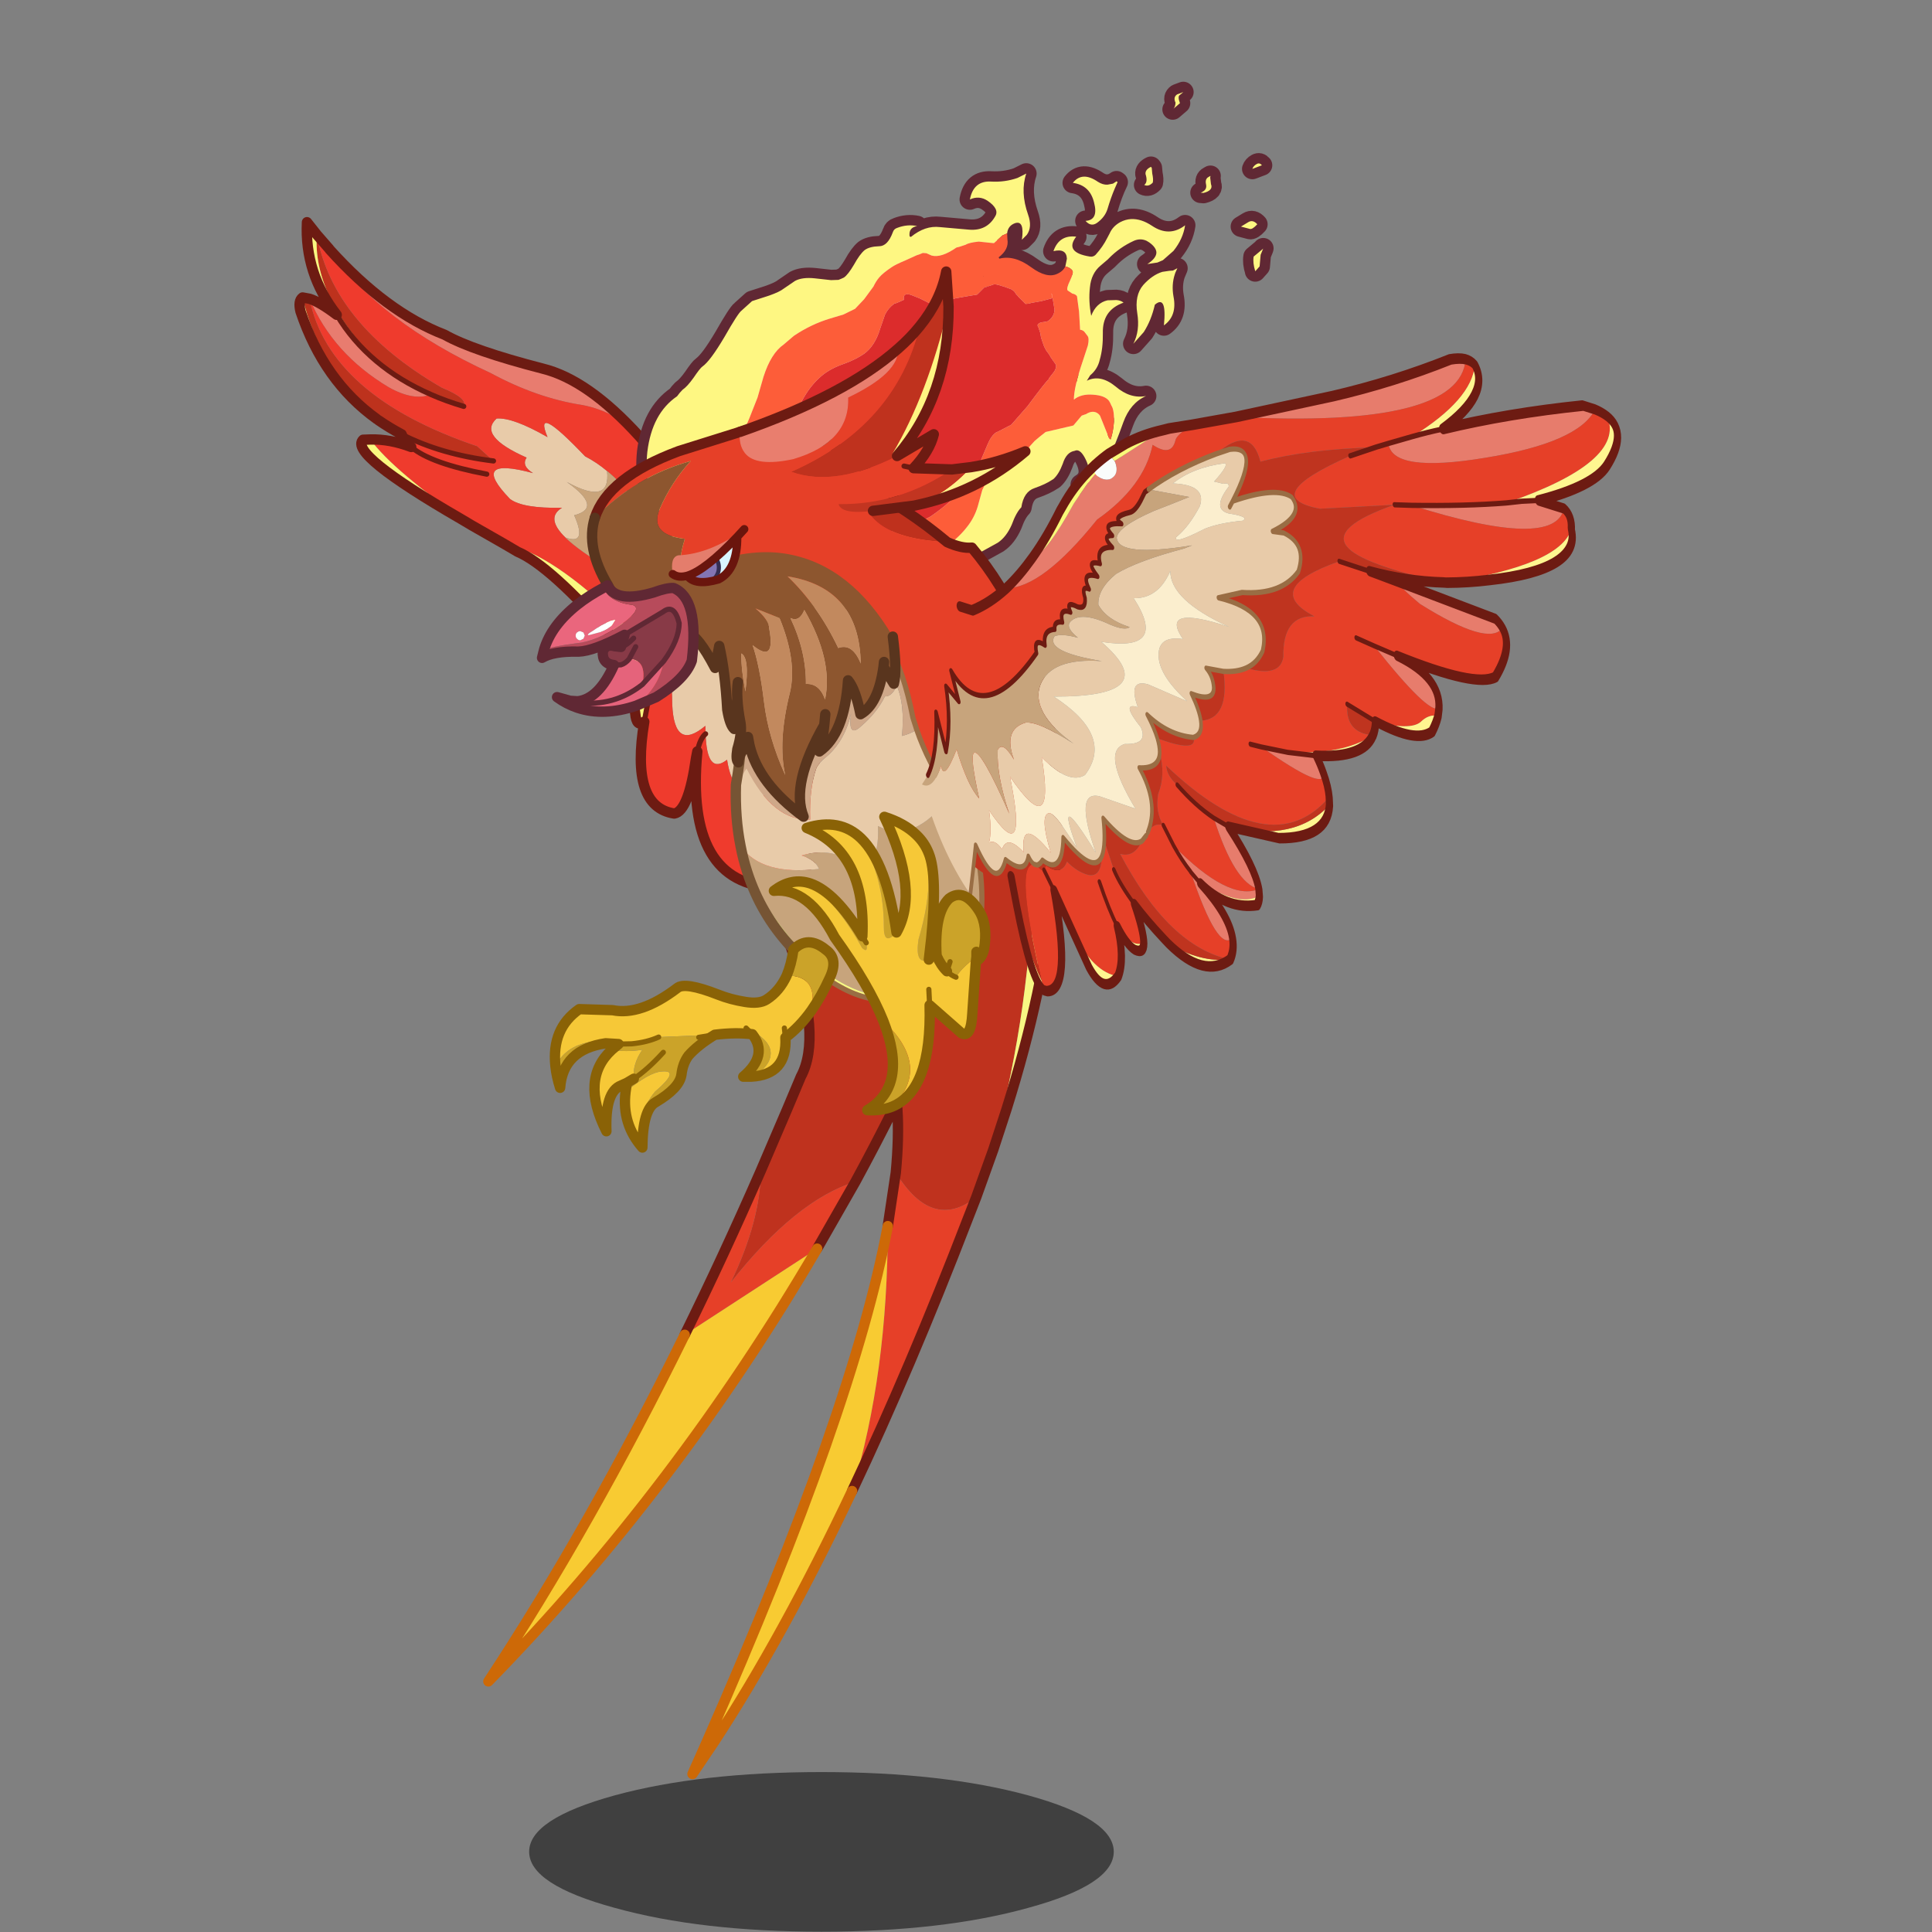 <svg xmlns:ffdec="https://www.free-decompiler.com/flash" xmlns:xlink="http://www.w3.org/1999/xlink" ffdec:objectType="frame" height="90" width="90" xmlns="http://www.w3.org/2000/svg"><rect width="100%" height="100%" fill="#808080" stroke="none"/><use ffdec:characterId="24" height="90.4" transform="matrix(1 0 0 1 0 .4)" width="90" xlink:href="#a"/><defs><g id="a" transform="translate(0 -.4)"><use ffdec:characterId="1" height="30.85" transform="matrix(.241 0 0 .241 24.65 82.55)" width="113" xlink:href="#b"/><use ffdec:characterId="2" height="130.6" transform="matrix(.241 0 0 .241 13.71 10.11)" width="102.7" xlink:href="#c"/><use ffdec:characterId="3" height="104.1" transform="matrix(.241 0 0 .241 29.637 3.807)" width="123.2" xlink:href="#d"/><use ffdec:characterId="4" height="253.2" transform="matrix(.241 0 0 .241 22.51 21.86)" width="111.9" xlink:href="#e"/><use ffdec:characterId="5" height="146.35" transform="matrix(.168 .046 0 .241 42.95 9.56)" width="193.85" xlink:href="#f"/><use ffdec:characterId="6" height="77.2" transform="matrix(.241 0 0 .241 25.01 19.679)" width="70.65" xlink:href="#g"/><use ffdec:characterId="7" height="11" transform="matrix(.192 0 0 .192 32.018 25.005)" width="12.1" xlink:href="#h"/><clipPath id="i" transform="matrix(.192 0 0 .192 31.3 24.65)"><path d="M15.85 1.85q.05 8-4.55 10.35-5.7 1.65-7.55-.9Q8.1 10 15.85 1.85" fill="#d9f6ff" fill-rule="evenodd"/></clipPath><g clip-path="url(#i)"><use ffdec:characterId="8" height="8.8" transform="matrix(.192 0 0 .192 31.894 25.59)" width="8.8" xlink:href="#j"/></g><use ffdec:characterId="9" height="14.85" transform="matrix(.192 0 0 .192 31.147 24.458)" width="19.35" xlink:href="#k"/><use ffdec:characterId="10" height="48.25" transform="matrix(.241 0 0 .241 34.221 12.41)" width="57.2" xlink:href="#l"/><use ffdec:characterId="11" height="41.65" transform="matrix(.241 0 0 .241 25.61 43.66)" width="55.85" xlink:href="#m"/><use ffdec:characterId="12" height="58.7" transform="matrix(.241 0 0 .241 35.81 37.81)" width="42.85" xlink:href="#n"/><use ffdec:characterId="13" height="60.55" transform="matrix(1.905 0 0 1.486 0 .8)" width="47.25" xlink:href="#o"/></g><g id="c"><path d="m78.5 98.9-.05-1.55q-6 5.05-6.4-4.15-.05-7.45-1.7-13 4.55-2.8 13.7 3.05 2.6 5.75 3.7 11.15 5.3 13.3 1.55 16.8-5.5.35-6.65-7.3-3.9 3.05-4.15-5M51.4 60.95q-3.9-3.8-.65-5.75-7.6.15-10.05-1.7-8.05-8.35 4.45-5-2.3-1.4-1.25-3-9.5-4.2-5.8-7.55 3.15-.25 9.85 3.6-2.9-6.95 7.25 3.7 2.3 1.2 4.25 2.85.75 6.8-7.8 2.1 7.1 5 1.45 6.45 2.6 5.85-1.7 4.3" fill="#e8cba9" fill-rule="evenodd" transform="translate(1 1)"/><path d="M14.85 26.85q4.5 3.8 10.55 6.45-3.35 1.3-8.15-1.4-10.8-6.45-15.3-17.1 1.95.6 5.25 3.1 3 5.05 7.65 8.95m-9-21.55q10.9 12.1 22.2 16.45Q33.45 24.8 47 28.3q8.75 2.15 18.65 13.05-4.5-4.75-10.9-6-8.85-1.35-17.8-6.2-21.75-10-31.1-23.85" fill="#e87c6f" fill-rule="evenodd" transform="translate(1 1)"/><path d="m15.3 38.3-.35-.25Q3.7 27.95.6 14.55l1.35.25q3.8 18.8 32.4 28.5l3.15 2.85Q27.35 44.9 19.75 41q-2.35-1.25-4.45-2.7M3.35 2.4q3.1 17.4 24.2 29.6 5.05 2.05 4.2 3.6-3.4-1-6.35-2.3-6.05-2.65-10.55-6.45Q2.55 14.2 3.35 2.4" fill="#bd321d" fill-rule="evenodd" transform="translate(1 1)"/><path d="M19.75 41q7.6 3.9 17.75 5.15l-3.15-2.85q-28.6-9.7-32.4-28.5 4.5 10.65 15.3 17.1 4.8 2.7 8.15 1.4 2.95 1.3 6.35 2.3.85-1.55-4.2-3.6Q6.45 19.8 3.35 2.4l2.4 2.75.1.15q9.35 13.85 31.1 23.85 8.95 4.85 17.8 6.2 6.4 1.25 10.9 6 5.4 5.95 11.15 14.45 12.35 18.1 22.6 47.95 4.6 21.85-7.3 24.85-17.65-.5-15.2-26.3l-.25 1.3q-1.45 10.25-4.2 10.7-8.55-1.3-5.8-17.75l.7-3.8q-2.6-11.45-4.65-15.1Q48.75 63.9 39.6 62.2l-6.3-3.6Q18.1 48.05 13.7 42q3.8-.1 7.9 1.45-1.4-1.2-1.85-2.45M78.5 98.9q-1.05.85-1.6 3.4.55-2.55 1.6-3.4.25 8.05 4.15 5 1.15 7.65 6.65 7.3 3.75-3.5-1.55-16.8-1.1-5.4-3.7-11.15Q78.9 72.1 68 59.6q-3.3-7.25-8.55-11.5-1.95-1.65-4.25-2.85-10.15-10.65-7.25-3.7-6.7-3.85-9.85-3.6-3.7 3.35 5.8 7.55-1.05 1.6 1.25 3-12.5-3.35-4.45 5 2.45 1.85 10.05 1.7-3.25 1.95.65 5.75 2.7 2.6 8.6 6.1 7.45 3.85 10.35 13.15 1.65 5.55 1.7 13 .4 9.2 6.4 4.15l.05 1.55M36.2 48.7q-10.85-2.05-14.6-5.25 3.75 3.2 14.6 5.25" fill="#ef3b2d" fill-rule="evenodd" transform="translate(1 1)"/><path d="M.6 14.55q3.1 13.4 14.35 23.5Q4.7 30.7.2 17.25q-.5-2.05.4-2.7M3.35 2.4q-.8 11.8 11.5 24.45-4.65-3.9-7.65-8.95Q.95 9.9 1.45 0l1.9 2.4M33.3 58.6l-2.1-1.25q-21.8-12.6-18.9-15.3l1.4-.05q4.4 6.05 19.6 16.6m6.3 3.6q9.15 1.7 23.1 15.45 2.05 3.65 4.65 15.1l-.7 3.8q-1.5 1.2-1.75-1.6-1.55-11.05-4-14.35-12.4-14.2-18.75-16.9l-2.55-1.5" fill="#faf87f" fill-rule="evenodd" transform="translate(1 1)"/><path d="M70.35 80.2Q67.45 70.9 60 67.05q-5.9-3.5-8.6-6.1 4.3 1.55 1.7-4.3 5.65-1.45-1.45-6.45 8.55 4.7 7.8-2.1Q64.7 52.35 68 59.6q10.9 12.5 16.05 23.65-9.15-5.85-13.7-3.05" fill="#c9a47a" fill-rule="evenodd" transform="translate(1 1)"/><path d="M19.75 41q7.6 3.9 17.75 5.15m-22.65-19.3q4.5 3.8 10.55 6.45 2.95 1.3 6.35 2.3m35.6 57.15-.7 3.8m10.25 5.75q.55-2.55 1.6-3.4M21.6 43.45q3.75 3.2 14.6 5.25M14.85 26.85q-4.65-3.9-7.65-8.95" fill="none" stroke="#6d1b12" stroke-linecap="round" stroke-linejoin="round" transform="translate(1 1)"/><path d="M16.3 39.3q2.1 1.45 4.45 2.7.45 1.25 1.85 2.45-4.1-1.55-7.9-1.45l-1.4.05q-2.9 2.7 18.9 15.3l2.1 1.25 6.3 3.6 2.55 1.5q6.35 2.7 18.75 16.9 2.45 3.3 4 14.35.25 2.8 1.75 1.6-2.75 16.45 5.8 17.75 2.75-.45 4.2-10.7l.25-1.3q-2.45 25.8 15.2 26.3 11.9-3 7.3-24.85Q90.15 74.9 77.8 56.8q-5.75-8.5-11.15-14.45Q56.75 31.45 48 29.3q-13.55-3.5-18.95-6.55Q17.75 18.4 6.85 6.3m-3.9 9.5-1.35-.25q-.9.65-.4 2.7 4.5 13.45 14.75 20.8M4.35 3.4l2.4 2.75M8.2 18.9q-3.3-2.5-5.25-3.1m5.25 3.1Q1.95 10.9 2.45 1l1.9 2.4" fill="none" stroke="#6d1b12" stroke-linecap="round" stroke-linejoin="round" stroke-width="2"/></g><g id="d"><path d="m109.7 8.05-.05.35.15 1.25q.5 1.2-1.45 1.7l-.55-.05.35-.15.05-.05q.85-.45.65-1.4-.25-1.05.5-1.45l.35-.2m8.95-2.3q.55-.3 1 .25l-1.85.7q.2-.6.85-.95M102.95-6.1q-.5-1.05.3-1.6l1.2-.45-.65.55q-.5.25 0 1.6l-1.4 1.2q.5-.35.55-1.3m-.4 28.65q-1.4 1.65-3.1 2.25l-1.95.3q3.25-2.15.35-4.2-1.4-1-2.95-.3-2.75 1.25-4.85 3.4l-.25.25-1.35 1.15q-1.8 1.5-2.05 4.2-.3 2.65.25 5.5.95-2.5 3.15-3l1.7-.05q.85.05 1.4.5-2.1.75-3.1 2.25-.95 1.45-.9 3.6.05 3-.6 5.2-.4 1.8-1.85 3l-.65 1.05q2.6-1.3 5.55 1.1 2.85 2.45 5.9 1.85-3.05 1.35-4.4 5.1-1.5 4.25-3.35 8.25-1.4 3.2-4.85 3.75 2.65-1.55.8-5.1-1-1.9-2-1.4-1.6.25-2.3 2.5-.75 2-1.8 2.95l-.25.15q-1.25.85-3.4 1.6-2.1.7-2.55 3.7-1 1-1.85 3.35-1.05 2.4-2.7 3.5l-2.35 1.3-3.35 1.85q-2.45 1.7-4.3 3.95-1.95 2.4-3.7 5.9l-20.5-21.8-26.9 12.4-.7-1.9q-2.2-5.75-3.55-7.6-1.55-2.15-2.2-5.3Q.5 64.7.85 61.4q.9-7.45 5.75-10.75l.5-.65.55-.6q.9-.6 2.15-2.35 1.25-1.85 1.7-2.15 1.5-1.05 4.25-5.7 2.65-4.65 3.3-5.1l1.05-.95 1-.9 2.8-.9.6-.2q1.95-.7 2.7-1.3l2.2-1.5q1.4-.75 3.8-.5l3.15.35 1.45-.05.5-.2.55-.25q.8-.55 1.95-2.5 1.1-2 2.05-2.8.95-.7 2.8-.75 1.65 0 2.65-2.7.2-.65.85-.85 1.95-.75 3.85-.35-1.7.3-1.45 2l.25.1q2.75-2.25 5.6-1.9l5.7.5q3.4.25 5-2.6.85-1.4-1.5-3-1.6-1.05-3.4-.25.7-3.65 4.1-3.45 2.65.15 5.1-.7l1.7-.85q-1.2 3.55.35 7.95.85 2.4-.25 3.9l-.95.95q.55-3.85-1.35-3.2-1.35.5-1.5 1.95l.05 1.15q.35 1.95-1.7 3.5l.15.25q2.9-.75 6.2 1.7 2.95 2.15 4.95 1.25 1.15-.5 1.6-1.45l.3-1.5q-.1-2.05-2.6-1.45 1.1-3.2 4.4-2.8-2.35 3.05 2.65 3.85.65.1 1.1-.35 1.4-1.55 2.25-3.25l.45-.85q.6-1.4 2.05-2.2 2.9-1.5 6.15.7 3.35 2.25 6.4-.1-.4 2.65-2.25 4.95M98.2 6.3l.15.2.1 1.1q.25 1.15.1 1.75-.8.85-1.65.45.75-.55.25-2.1-.1-.85 1.05-1.4m21.65 15.9-.45 1.1-.2 2.25-.85.95v-.05q-.5-1.6-.3-2.8l1.8-1.5.05-.1-.05.15m-4.25-4.35L117 17q.9-.55 1.75.4-.95 1.05-1.45.9l-1.7-.45m-23.85-8.6q-1.1 2.25-1.95 5.2-.5 1.6-2.05 2.7-1.15.8-2.2-.4 2.55-.15 1.65-3.55-.8-3.35-4.1-3.8 1.8-2.3 4.85-.2.95.6 1.85.55.85 0 1.75-.65l.2.15m4.95 19.9q1.75-1.95 3.7-2.55l1.35-.2q.85 0 1.55-.5l-.5 1.2q-.65 2-.25 4.25.75 3.75-1.85 5.6.6-6-1.75-4-.7 3.05-2.15 5.3l-2 2.25q1.3-2.55.75-5.9-.55-3.45 1.15-5.45m-30.9-1.7h-.05l.05.1v-.1" fill="#f9f0e8" fill-rule="evenodd" transform="translate(1.3 10.15)"/><path d="M104.25 4.05q-.05.95-.55 1.3l1.4-1.2q-.5-1.35 0-1.6l.65-.55-1.2.45q-.8.55-.3 1.6m15.7 11.85q-.65.35-.85.95l1.85-.7q-.45-.55-1-.25M111 18.2l-.35.2q-.75.4-.5 1.45.2.95-.65 1.4l-.05.05-.35.15.55.05q1.95-.5 1.45-1.7l-.15-1.25.05-.35m-7.15 14.5q-1.4 1.65-3.1 2.25l-1.95.3q3.25-2.15.35-4.2-1.4-1-2.95-.3-2.75 1.25-4.85 3.4l-.25.25-1.35 1.15q-1.8 1.5-2.05 4.2-.3 2.65.25 5.5.95-2.5 3.15-3l1.7-.05q.85.05 1.4.5-2.1.75-3.1 2.25-.95 1.45-.9 3.6.05 3-.6 5.2-.4 1.8-1.85 3l-.65 1.05q2.6-1.3 5.55 1.1 2.85 2.45 5.9 1.85-3.05 1.35-4.4 5.1-1.5 4.25-3.35 8.25-1.4 3.2-4.85 3.75 2.65-1.55.8-5.1-1-1.9-2-1.4-1.6.25-2.3 2.5-.75 2-1.8 2.95l-.25.15q-1.25.85-3.4 1.6-2.1.7-2.55 3.7-1 1-1.85 3.35-1.05 2.4-2.7 3.5l-2.35 1.3-3.35 1.85q-2.45 1.7-4.3 3.95-1.95 2.4-3.7 5.9L35.7 80.3 8.8 92.7l-.7-1.9q-2.2-5.75-3.55-7.6-1.55-2.15-2.2-5.3-.55-3.05-.2-6.35.9-7.45 5.75-10.75l.5-.65.55-.6q.9-.6 2.15-2.35 1.25-1.85 1.7-2.15 1.5-1.05 4.25-5.7 2.65-4.65 3.3-5.1l1.05-.95 1-.9 2.8-.9.6-.2q1.95-.7 2.7-1.3l2.2-1.5q1.4-.75 3.8-.5l3.15.35 1.45-.05.5-.2.55-.25q.8-.55 1.95-2.5 1.1-2 2.05-2.8.95-.7 2.8-.75 1.65 0 2.65-2.7.2-.65.85-.85 1.95-.75 3.85-.35-1.7.3-1.45 2l.25.1q2.75-2.25 5.6-1.9l5.7.5q3.4.25 5-2.6.85-1.4-1.5-3-1.6-1.05-3.4-.25.7-3.65 4.1-3.45 2.65.15 5.1-.7l1.7-.85q-1.2 3.55.35 7.95.85 2.4-.25 3.9l-.95.95q.55-3.85-1.35-3.2-1.35.5-1.5 1.95l.05 1.15q.35 1.95-1.7 3.5l.15.25q2.9-.75 6.2 1.7 2.95 2.15 4.95 1.25 1.15-.5 1.6-1.45l.3-1.5q-.1-2.05-2.6-1.45 1.1-3.2 4.4-2.8Q82.7 33 87.7 33.8q.65.1 1.1-.35 1.4-1.55 2.25-3.25l.45-.85q.6-1.4 2.05-2.2 2.9-1.5 6.15.7 3.35 2.25 6.4-.1-.4 2.65-2.25 4.95M116.9 28l1.7.45q.5.15 1.45-.9-.85-.95-1.75-.4l-1.4.85m4.25 4.35.05-.15-.05.1-1.8 1.5q-.2 1.2.3 2.8v.05l.85-.95.2-2.25.45-1.1M99.5 16.45q-1.15.55-1.05 1.4.5 1.55-.25 2.1.85.4 1.65-.45.15-.6-.1-1.75l-.1-1.1-.15-.2m-6.45 2.95q-1.1 2.25-1.95 5.2-.5 1.6-2.05 2.7-1.15.8-2.2-.4 2.55-.15 1.65-3.55-.8-3.35-4.1-3.8 1.8-2.3 4.85-.2.95.6 1.85.55.85 0 1.75-.65l.2.15M98 39.3q1.75-1.95 3.7-2.55l1.35-.2q.85 0 1.55-.5l-.5 1.2q-.65 2-.25 4.25.75 3.75-1.85 5.6.6-6-1.75-4-.7 3.05-2.15 5.3l-2 2.25q1.3-2.55.75-5.9Q96.3 41.3 98 39.3m-30.9-1.7v.1l-.05-.1h.05z" fill="none" stroke="#602834" stroke-linecap="round" stroke-linejoin="round" stroke-width="4"/><path d="m79.15 31.7-.2-1 .2.5v.5" fill="#ff4a11" fill-rule="evenodd" transform="translate(1.3 10.15)"/><path d="m109.7 8.05-.05.35.15 1.25q.5 1.2-1.45 1.7l-.55-.05.35-.15.05-.05q.85-.45.65-1.4-.25-1.05.5-1.45l.35-.2m8.95-2.3q.55-.3 1 .25l-1.85.7q.2-.6.85-.95M103.8-7.6q-.5.25 0 1.6l-1.4 1.2q.5-.35.55-1.3-.5-1.05.3-1.6l1.2-.45-.65.55M81.65 25.55l.3-1.5q-.1-2.05-2.6-1.45 1.1-3.2 4.4-2.8-2.35 3.05 2.65 3.85.65.1 1.1-.35 1.4-1.55 2.25-3.25l.45-.85q.6-1.4 2.05-2.2 1.05-.55 2.1-.6 1.95-.1 4.05 1.3 3.35 2.25 6.4-.1-.4 2.65-2.25 4.95l-2.05 1.8-1.05.45-1.95.3q1.7-1.1 1.75-2.2 0-1-1.4-2l-.5-.3q-1.2-.55-2.45 0-2.75 1.25-4.85 3.4l-.25.25-1.35 1.15q-1.8 1.5-2.05 4.2-.3 2.65.25 5.5.95-2.5 3.15-3l1.7-.05q.85.05 1.4.5-2.1.75-3.1 2.25-.95 1.45-.9 3.6.05 3-.6 5.2-.4 1.8-1.85 3l-.65 1.05q2.6-1.3 5.55 1.1 2.85 2.45 5.9 1.85-3.05 1.35-4.4 5.1-1.5 4.25-3.35 8.25-1.4 3.2-4.85 3.75 2.65-1.55.8-5.1-1-1.9-2-1.4-1.6.25-2.3 2.5-.75 2-1.8 2.95l-.25.15q-1.25.85-3.4 1.6-2.1.7-2.55 3.7-1 1-1.85 3.35-1.05 2.4-2.7 3.5l-2.35 1.3-3.35 1.85q-2.45 1.7-4.3 3.95-1.95 2.4-3.7 5.9l-6.05-6.4L52 83.8l4.8-2.75q4-2.7 5.85-5.15 1.4-1.75 2.05-3.9l.9-3.25q.75-1.65 1.5-2.25l1.1-.9q.35-.35 1.5-.55l1.35-.5 1.4-1.5.9-1.15 2.35-2.6.95-.8 1.2-.95 5.35-1.25.8-.95.8-.95.4-.15.45-.15q.7-.45 1.3-.45.85 0 1.4.75l1.75 4.35.3.25q.5-1.4.65-3.45.05-2.3-.5-3.1l-.2-.45-.25-.45q-.8-1.05-3.05-1.2-2.35-.2-3.75.95 0-2.4 1.7-7.4l1-3.05q.3-1.4-.05-1.85l-.65-.85q-.4-.35-.8-.35l-.2-3.5-.4-3q-.3-.4-.9-.5l-.9-.6q-.3-.35.45-1.9.75-1.55.45-1.95-.35-.55-1.35-.8M17.75 77.8q-5.1 2.4-10.25 4.75l-.7-1.9q-2.2-5.75-3.55-7.6-1.55-2.15-2.2-5.3Q.5 64.7.85 61.4q.9-7.45 5.75-10.75l.5-.65.55-.6q.9-.6 2.15-2.35 1.25-1.85 1.7-2.15 1.5-1.05 4.25-5.7 2.65-4.65 3.3-5.1l1.05-.95 1-.9 2.8-.9.6-.2q1.95-.7 2.7-1.3l2.2-1.5q1.4-.75 3.8-.5l3.15.35 1.45-.05.5-.2.55-.25q.8-.55 1.95-2.5 1.1-2 2.05-2.8.95-.7 2.8-.75 1.65 0 2.65-2.7.2-.65.85-.85 1.95-.75 3.85-.35-1.7.3-1.45 2l.25.1q2.75-2.25 5.6-1.9l5.7.5q3.4.25 5-2.6.85-1.4-1.5-3-1.6-1.05-3.4-.25.7-3.65 4.1-3.45 2.65.15 5.1-.7l1.7-.85q-1.2 3.55.35 7.95.85 2.4-.25 3.9l-.95.95q.55-3.85-1.35-3.2-1.35.5-1.5 1.95l-.4.2-.5.2-1.65 1.5-.6-.05-2.35-.25q-1.9.2-2.5.6l-1.05.35-.75.2q-2.95 2.05-4.8 1.55l-1-.45-.7-.05-.6.25-.6.2-2.2 1q-1.8.75-2.55 1.25-1.8 1.2-2.5 2.05-.6.7-1.1 1.75l-1.8 2.45L41 33.75l-2.25 1.1-2.5.75q-3.7 1.1-7.05 3.35l-2 1.7q-2.45 1.7-3.9 6.25l-1.15 4-1.6 4.05-1.7 3.95-1.95 5.2q-.45 1.1-.35 3.75 0 2.75.45 5.8l.75 4.15m79.4-70.1q-.1-.85 1.05-1.4l.15.2.1 1.1q.25 1.15.1 1.75-.8.85-1.65.45.75-.55.25-2.1m20.9 15.95 1.8-1.5.05-.1-.05.15-.45 1.1-.2 2.25-.85.95v-.05q-.5-1.6-.3-2.8m-.75-5.35-1.7-.45L117 17q.9-.55 1.75.4-.95 1.05-1.45.9M91.75 9.25l-.55 1.25q-.75 1.75-1.4 3.95-.5 1.6-2.05 2.7-1.15.8-2.2-.4 2.55-.15 1.65-3.55-.8-3.35-4.1-3.8 1.8-2.3 4.85-.2.95.6 1.85.55l1.05-.2.7-.45.2.15m8.65 17.35 1.35-.2.7-.05.85-.45-.4.9-.1.3q-.65 2-.25 4.25.75 3.75-1.85 5.6.6-6-1.75-4-.7 3.05-2.15 5.3l-2 2.25q1.3-2.55.75-5.9-.55-3.45 1.15-5.45 1.75-1.95 3.7-2.55" fill="#fef782" fill-rule="evenodd" transform="translate(1.3 10.15)"/><path d="m48.85 85.55-6.3-6.75 5-1.8q7.2-2.5 8.1-3.15 6.7-4.6 9.4-10.2L66.6 60q.7-1.7 1.65-2.35l.85-.4 2.1-1.1 3.15-3.6q3.65-4.9 4.05-5.15l.05-.1q-.05-.1.05-.15l1.05-1.35q.5-.95.2-1.35l-.9-1.3-.35-.6-.55-.75-.3-.55-.15-.35-.3-.85-.25-.75-.15-.9-.35-1.05q-.35-.5.05-.75.3-.25 1-.3l.75-.15q1.3-.9 1.3-2.3l-.35-2.1-.05-.05-2.1.55-1.95.35-.55.15-.6.05-1.35-1.35-.2-.25-.25-.25-.4-.6-.6-.4q-3.05-1.15-3.4-.9l-.9.3-.9.3L64.6 31l-1.25.2-2.85.5q-1.3.3-3.7 1.15l-.65.2-2.6-1.3-1.75-.7q-1.6-.5-1.35.95l-.9.4-.45.2-.5.15q-1.15.8-1.8 2.1l-.9 2.6Q44.85 41 42.65 42.5q-1.45 1-3.6 1.8-2.2.75-3.65 1.75-3.95 2.75-6.2 9-2.6 7-3.25 19.05l-8.2 3.7-.75-4.15q-.45-3.05-.45-5.8-.1-2.65.35-3.75l1.95-5.2 1.7-3.95 1.6-4.05 1.15-4q1.45-4.55 3.9-6.25l2-1.7q3.35-2.25 7.05-3.35l2.5-.75 2.25-1.1 1.75-1.85 1.8-2.45q.5-1.05 1.1-1.75.7-.85 2.5-2.05.75-.5 2.55-1.25l2.2-1 .6-.2.6-.25.7.05 1 .45q1.85.5 4.8-1.55l.75-.2 1.05-.35q.6-.4 2.5-.6l2.35.25.6.05 1.65-1.5.5-.2.4-.2.05 1.15q.35 1.95-1.7 3.5l.15.25q2.9-.75 6.2 1.7 2.95 2.15 4.95 1.25 1.15-.5 1.6-1.45 1 .25 1.35.8.3.4-.45 1.95-.75 1.55-.45 1.9l.9.6q.6.1.9.5l.4 3 .2 3.5q.4 0 .8.35l.65.85q.35.45.05 1.85l-1 3.05q-1.7 5-1.7 7.4 1.4-1.15 3.75-.95 2.25.15 3.05 1.2l.25.45.2.45q.55.8.5 3.1-.15 2.05-.65 3.45l-.3-.25-1.75-4.35q-.55-.75-1.4-.75-.6 0-1.3.45l-.45.15-.4.15-.8.95-.8.95-5.35 1.25-1.2.95-.95.8-2.35 2.6-.9 1.15-1.4 1.5-1.35.5q-1.15.2-1.5.55l-1.1.9q-.75.6-1.5 2.25L64.7 72q-.65 2.15-2.05 3.9-1.85 2.45-5.85 5.15L52 83.8l-3.15 1.75m30.3-53.85v-.5l-.2-.5.2 1m-13.4-4.25.05.1v-.1h-.05" fill="#fd5d39" fill-rule="evenodd" transform="translate(1.3 10.15)"/><path d="m42.55 78.8-8.15-8.65-8.45 3.95q.65-12.05 3.25-19.05 2.25-6.25 6.2-9 1.45-1 3.65-1.75 2.15-.8 3.6-1.8 2.2-1.5 3.25-5.05l.9-2.6q.65-1.3 1.8-2.1l.5-.15.45-.2.9-.4q-.25-1.45 1.35-.95l1.75.7 2.6 1.3.65-.2q2.4-.85 3.7-1.15l2.85-.5 1.25-.2 1.35-1.35.9-.3.9-.3q.35-.25 3.4.9l.6.4.4.6.25.25.2.25 1.35 1.35.6-.05.55-.15 1.95-.35 2.1-.55.05.05.35 2.1q0 1.4-1.3 2.3l-.75.15q-.7.05-1 .3-.4.25-.05.75l.35 1.05.15.9.25.75.3.85.15.35.3.55.55.75.35.6.9 1.3q.3.4-.2 1.35l-1.05 1.35q-.1.05-.05.15l-.05.1q-.4.25-4.05 5.15l-3.15 3.6-2.1 1.1-.85.4q-.95.65-1.65 2.35l-1.55 3.65q-2.7 5.6-9.4 10.2-.9.65-8.1 3.15l-5 1.8" fill="#dc2c2c" fill-rule="evenodd" transform="translate(1.3 10.15)"/></g><g id="e"><path d="M89.25 62.1q13.85-15.35 13.8-32.4 9 20.65 6.2 50.55-3.4-.35-5.2 16.05-1.4 12.7-4.55 26.4l-1.9 7.8-3.3 9.2q-8.5 6.7-15.55-4.75.65-6.85.3-12.25l-.1-1.4-.7 1.4q-3.55 7.1-7.3 14-11.55 3.6-24.1 19.5 5.75-11.95 5.8-21.6l5.1-11.9 2.65-6.3q4.15-7.65-2-25.2 11.25 12.1 21.65 10.2l2.5-.5q17.85-4.6 10.9-32.95-2.35-2.95-4.2-5.85" fill="#bf321e" fill-rule="evenodd" transform="translate(1 1)"/><path d="M88.7 13.1q-17-.9-16.35-10.9 8.7 4.5 16.35 10.9" fill="#bf311d" fill-rule="evenodd" transform="translate(1 1)"/><path d="M72.35 2.2q-.65 10 16.35 10.9 2.8 1.25 4.75 1.05 5.85 6.95 9.6 15.55.05 17.05-13.8 32.4-4.3-6.5-6.45-12.75L82.05 47Q75.1 11.05 46.1 33.95 29.35 7.4 67.75 0q2.35 1.05 4.6 2.2m-19.7 132.4q-.05 9.65-5.8 21.6 12.55-15.9 24.1-19.5l-7.4 12.95-25.6 16.65q7.5-15.25 14.7-31.7m26.1.35q7.05 11.45 15.55 4.75l-1.6 4.1q-11.2 29.05-22.4 52.7 6.9-22.65 6.9-51.2l1.55-10.35" fill="#e64028" fill-rule="evenodd" transform="translate(1 1)"/><path d="M89.25 62.1q1.85 2.9 4.2 5.85 6.95 28.35-10.9 32.95-18.3 2.8-32.5-24-.8-2.45-1.3-5.05 4.1 5.75 15.15 4.4-.7-1.75-3.35-2.6 6.95-2.05 11.4 3 3.7-1.6 3.35-8.7 7 3.65 13.95-5.85" fill="#c7a47c" fill-rule="evenodd" transform="translate(1 1)"/><path d="m82.55 100.9-2.5.5q-10.4 1.9-21.65-10.2-5.75-6.25-8.35-14.3 14.2 26.8 32.5 24m15.05 29.6 1.9-7.8q3.15-13.7 4.55-26.4 1.8-16.4 5.2-16.05-1.8 19.2-9.1 42.45l-2.55 7.8" fill="#f8f783" fill-rule="evenodd" transform="translate(1 1)"/><path d="M82.8 49.35q2.15 6.25 6.45 12.75-6.95 9.5-13.95 5.85.35 7.1-3.35 8.7-4.45-5.05-11.4-3 2.65.85 3.35 2.6-11.05 1.35-15.15-4.4-1.1-5.5-.9-11.85l2.05-3.15q5.15 10.2 12.3 9.85-.2-6 1.2-9.95.55-1.1 1.9-2.15 1.4-1.15 2.55-2.9 1.55-2.4 2.25-5.45-.65 4.8 1.9 2.45 3.1-2.65 4.65-5.8 1.25.1 2.3-2 1.55 3.4 1 9.65 1.7-.45 2.85-1.2" fill="#e8cba9" fill-rule="evenodd" transform="translate(1 1)"/><path d="M46.1 33.95q29-22.9 35.95 13.05l.75 2.35q-1.15.75-2.85 1.2.55-6.25-1-9.65-1.05 2.1-2.3 2-1.55 3.15-4.65 5.8-2.55 2.35-1.9-2.45-.7 3.05-2.25 5.45-1.15 1.75-2.55 2.9-1.35 1.05-1.9 2.15-1.4 3.95-1.2 9.95-7.15.35-12.3-9.85L47.85 60q3-17.05-1.75-26.05" fill="#cfa889" fill-rule="evenodd" transform="translate(1 1)"/><path d="M70.3 196.5Q57 224.55 43.7 244.9l-4.25 6.3 2.8-6.3q28.35-64.3 34.95-99.6 0 28.55-6.9 51.2m-32.35-30.2 25.6-16.65Q36.35 196.1 0 233.3q19.8-30.1 37.95-67" fill="#f8cb32" fill-rule="evenodd" transform="translate(1 1)"/><path d="M89.7 14.1Q82.05 7.7 73.35 3.2 71.1 2.05 68.75 1 30.35 8.4 47.1 34.95m56.95-4.25q-3.75-8.6-9.6-15.55-1.95.2-4.75-1.05M59.4 92.2q6.15 17.55 2 25.2l-2.65 6.3-5.1 11.9q-7.2 16.45-14.7 31.7m33-29.6q3.75-6.9 7.3-14l.7-1.4.1 1.4q.35 5.4-.3 12.25L78.2 146.3m17.1-5.6 3.3-9.2 2.55-7.8q7.3-23.25 9.1-42.45 2.8-29.9-6.2-50.55m-8.75 110-1.6 4.1q-11.2 29.05-22.4 52.7m-6.75-46.85 7.4-12.95" fill="none" stroke="#6d1b12" stroke-linecap="round" stroke-linejoin="round" stroke-width="2"/><path d="M46.1 33.95q29-22.9 35.95 13.05l.75 2.35q2.15 6.25 6.45 12.75 1.85 2.9 4.2 5.85 6.95 28.35-10.9 32.95l-2.5.5q-10.4 1.9-21.65-10.2" fill="none" stroke="#996d44" stroke-linecap="round" stroke-linejoin="round" transform="translate(1 1)"/><path d="M48.85 61q3-17.05-1.75-26.05m3.95 42.95q-.8-2.45-1.3-5.05-1.1-5.5-.9-11.85M59.4 92.2q-5.75-6.25-8.35-14.3" fill="none" stroke="#765434" stroke-linecap="round" stroke-linejoin="round" stroke-width="2"/><path d="M71.3 197.5Q58 225.55 44.7 245.9l-4.25 6.3 2.8-6.3q28.35-64.3 34.95-99.6m-13.65 4.35Q37.35 197.1 1 234.3q19.8-30.1 37.95-67" fill="none" stroke="#cd6907" stroke-linecap="round" stroke-linejoin="round" stroke-width="2"/></g><g id="f"><path d="m162.1 25.6 4.1-1.1 4-.9.75-.15 7.05.2q-2.5 8.6-42.25 7.45 15-2.7 26.35-5.5m-17.7-10.9q18.1-6.5 38.85-11.95l3.4.1q-4.6 7.3-30.45 15.15-25.95 7.95-26.85 2.35l6.65-2.6q4.1-1.6 8.4-3.05M150.75 0Q149.3 13.65 87.1 23.3l26.85-9.15Q130.8 8.2 146.45.85q2.55-.8 4.3-.85M74.9 27.15q-4.4 2.8-4.65 3.95-1.15 3.4-6.3 2-2.4 8.55-15.4 17.4-15.3 16.2-25.15 18.05 3.7-3.15 7.25-7.3 3.8-1.45 11.4-12.55 4.15-5.2 6-6.95.95.6 2.25.6 1.55 0 2.55-.8 1.1-.75 1.1-1.85 0-.8-.55-1.45l13.3-8.5 1.9-.7 6.3-1.9m50.5 33.1 6 .65.4.05q12 1.85 11.55 7.95-2.95 1.7-17.95-8.65M160.95 50q-3.8 4.4-22.9-.3-5.4-2.1-6.15-3.1l27.1 2q1.2.6 1.95 1.4M69.8 109.5q15.25 7.85 23.6 3.85-6.7.2-12.5-11.35l4.15.9.05.1q7.3 6.45 8.3 10.35l.15 1.3q-6.2 3.45-17.25.15l-1.8-1.15 1.8 1.15.95.55q7.8 4.55 8.85 8.85-4.05 3.7-11.6-10.55v-.05q-2.45-1.7-4.7-4.1m41.5-22q.95 3.7-17.15-1.75l7.3-.35 7.85-.85q1.2 1.5 2 2.95" fill="#e77c6c" fill-rule="evenodd" transform="translate(0 1)"/><path d="M190.05 3.55q5.1 7.8-27.95 22.05-11.35 2.8-26.35 5.5 39.75 1.15 42.25-7.45 2.25.95 2.05 3.6-3.05 7.55-34.6 16.95l-.75.1q-22.85.85-26.85-1.8-4.45-2.95 13.15-10.6l-20.65 4.7Q93 37.65 118.7 24.8l7.15-3.05 3.5-1.4-3.5 1.4q-19.1 4.05-32 8.9-2.7-6.8-12.3.85Q70.7 36.4 62.8 41.95l-1 .7-1.15 1.85q-1.6 2.4-3.1 2.9-2.5.9-3.05 1.55-.6.65.85 1.05-5.85.85-2.55 2.75-3.15.6 0 2.3-4.7.75-3.4 3.8-4.35 0-.7 2.6-4.75-.1-2.35 2.9-2.25-.3-1.15 1.9.3 2.2-2.05 2.15-3.4-.6-1.95 1.4-3.25-.25-2.25 2.35-2.4.2-2.15 1.8-3.35.75-2.7 3.6-3.25-.95-2.35 1.95-14.5 17.3-23.7 7.95L10.2 93l-3.55-2.3q1.5 6.7 0 12.65l-2.75-7.1Q2.95 86.5 9.15 79.2l1.45-4.65 3.35.1q4.85-2.3 9.45-6.1 9.85-1.85 25.15-18.05 13-8.85 15.4-17.4 5.15 1.4 6.3-2 .25-1.15 4.65-3.95l12.2-3.85q62.2-9.65 63.65-23.3 1.6 0 2.55.6-.8 6.85-17.3 17.15l-6.65 2.6q.9 5.6 26.85-2.35 25.85-7.85 30.45-15.15 2 .2 3.4.7m-54.3 27.55-4.75.8 4.75-.8m-3.95 29.85-.4-.05-6-.65q15 10.35 17.95 8.65l-.25 1.5q-2.6.1-4.9 2.15-3 2.2-12.35 2.25h-.1l-7.85-1.85q-.55 5.65 7.15 4.65l-.05.05q-8.4 5.35-23.55 7.75l-7.3.35q18.1 5.45 17.15 1.75 1.35 2.35 1.6 4.35-16.15 16.25-45.2 2.55.25 2.05 3.1 3.15 4.9 3 10.1 4.45 5.8 11.55 12.5 11.35-8.35 4-23.6-3.85l-2.85-3.4 2.85 3.4q2.25 2.4 4.7 4.1v.05q7.55 14.25 11.6 10.55.55 2.2-.65 4.3-17 .75-30.5-14.6 3.85.05 6.05-3.65l1.2-1.3.4-.65.2-.4.05.05q1.55-1.95 4.1-1.85-2.3-2.1-1.45-5.8 2.1-4.15.4-8.1v-.05q0-1.1-.65-2.55 11.25.75 10.05-2.1 2.55-1.05 2-3.6 8.1-1.9 6.3-10.75 3.7-.55 6.3-1.85 9.45.1 10.3-4.15-.2-8.05 8.6-9.45-14.65-2.55 6.9-11.95l7.7.3h.75l7.75.55q.75 1 6.15 3.1 19.1 4.7 22.9.3 3 3.2-1.95 9.85-5.4 3.1-27.2 1.1M91.05 85.8l3.1-.05-3.1.05m29.35-26.15 5 .6-5-.6m-61.5 63.2q2.55 4.75 2.6 6.95-3.3 1.8-7.35-1.75 2.15 5.8.25 9.6-6.85.65-12.55-6.15l-5.25-7.05q5.05 18.45-1.95 19.85h-.85l-.65-1.8q-7.65-21.25-2.05-22.05h.8v.1q1.2.9 1.9.5h.05l.55-.95q4.35 1.2 5.8-1.9 2.5 1.35 5.45 1.45 4.05.1 4.2-4.3.6-1.15.7-3.1l2.65 5.05q1.75 2.6 5.7 5.55m-22.3 1.6-2.75-3.4 2.75 3.4m17.55 3.6q-2.35-2.75-4.95-7.65 2.6 4.9 4.95 7.65" fill="#e64028" fill-rule="evenodd" transform="translate(0 1)"/><path d="M26.2 129.25 24.7 124q-4.25 2.4-10.4-.05l.6-4.1q5.9 8.15 8.3 1.2 5.5 2.1 6.3-1.85.8 1.05 1.6 1.25-5.6.8 2.05 22.05-3.7-4.4-6.95-13.25" fill="#c0321e" fill-rule="evenodd" transform="translate(0 1)"/><path d="m170.95 23.45-.75.15-4 .9-4.1 1.1q33.05-14.25 27.95-22.05 5.7 2.05-.15 9.55-3.7 4.7-18.95 10.35M136 17.75Q152.5 7.45 153.3.6q4.35 4.75-8.9 14.1-4.3 1.45-8.4 3.05m44.05 9.5q2.7 7.35-22.7 14.15-5.95 1.65-11.9 2.8 31.55-9.4 34.6-16.95M125 77.65q-2.7 4.9-15.7 6.9l-7.85.85Q116.6 83 125 77.65m-12 15.7q-.5 6.55-14 9.1l-13.85.45q18.3-.5 27.85-9.55m-19.45 21.3q-.05 1.1-.65 1.9-8.4 2.5-15.65-1.2l-.95-.55q11.05 3.3 17.25-.15m-8.1 13.85q-7.2 5.15-17.2.15 8.8 2.05 17.2-.15m-23.95 1.3q0 2.2-2.55 1.85-2.25-.55-4.8-3.6 4.05 3.55 7.35 1.75m-7.1 7.85q-3.8 4.55-8.1-.2l-4.45-5.95q5.7 6.8 12.55 6.15m-20.6 6.65q-3.45-1-7.6-15.05 3.25 8.85 6.95 13.25l.65 1.8m92.05-69.5q9.35-.05 12.35-2.25 2.3-2.05 4.9-2.15-.5 1.55-1.7 3.4-4.35 3.05-15.55 1" fill="#fff690" fill-rule="evenodd" transform="translate(0 1)"/><path d="m125.85 21.75-7.15 3.05Q93 37.65 110.35 36.6L131 31.9q-17.6 7.65-13.15 10.6 4 2.65 26.85 1.8-10.2 1.75-20.55 1.75h-.75l-7.7-.3q-21.55 9.4-6.9 11.95-8.8 1.4-8.6 9.45-.85 4.25-10.3 4.15 3-1.5 4.55-4.15Q97 58.85 82.2 59.2l6.6-2.3q10.9-1.55 15.55-7 2.4-5.7-4.05-6.7l-3.1.3q9.1-4.85 5.3-7.65-4.35-1.3-16.35 3.9 7.95-12.35-.85-9.85l-3.75 1.6q9.6-7.65 12.3-.85 12.9-4.85 32-8.9M83.6 73.15Q85.4 82 77.3 83.9q-.4-1.95-2.6-4.75 6.25.55 6.2-2.3-.2-2.2-2.1-3.4l4.8-.3M75.3 87.5q1.2 2.85-10.05 2.1-.85-1.8-2.8-4.05 5.9 2.85 12.85 1.95m-9.4 4.7q1.7 3.95-.4 8.1-.85 3.7 1.45 5.8-2.55-.1-4.1 1.85l-.05-.05q2.8-5.95-2.55-11.65 5.6-.85 5.65-4.05m15 9.8q-5.2-1.45-10.1-4.45-2.85-1.1-3.1-3.15 29.05 13.7 45.2-2.55l.1 1.5q-9.55 9.05-27.85 9.55h-.1l-4.15-.9m44.15-24.4q-7.7 1-7.15-4.65l7.85 1.85q0 1.5-.7 2.8m-56.8 51.05-1.1-.6q-4.9-2.7-8.25-5.2-3.95-2.95-5.7-5.55l-2.65-5.05q.1-1.85-.3-4.35 7.35 4.6 10.75 2.35-2.2 3.7-6.05 3.65 13.5 15.35 30.5 14.6-8.4 2.2-17.2.15m-18.4-13.3q-.15 4.4-4.2 4.3-2.95-.1-5.45-1.45-1.45 3.1-5.8 1.9l-.55.95h-.05q-.7.4-1.9-.5v-.1q.8-.25 1.55-1.25 3.9 1.5 5.2-2.05.45-1.35.5-3.4 8.55 5.7 10.7 1.6" fill="#bf341f" fill-rule="evenodd" transform="translate(0 1)"/><path d="M62.8 41.95q7.9-5.55 18.75-10.45l3.75-1.6q8.8-2.5.85 9.85 12-5.2 16.35-3.9 3.8 2.8-5.3 7.65l3.1-.3q6.45 1 4.05 6.7-4.65 5.45-15.55 7l-6.6 2.3q14.8-.35 12.25 7.95-1.55 2.65-4.55 4.15-2.6 1.3-6.3 1.85l-4.8.3q1.9 1.2 2.1 3.4.05 2.85-6.2 2.3 2.2 2.8 2.6 4.75.55 2.55-2 3.6-6.95.9-12.85-1.95 1.95 2.25 2.8 4.05.65 1.45.65 2.55v.05q-.05 3.2-5.65 4.05 5.35 5.7 2.55 11.65l-.2.4-.4.65-1.2 1.3q-3.4 2.25-10.75-2.35.4 2.5.3 4.35-.1 1.95-.7 3.1-2.15 4.1-10.7-1.6-.05 2.05-.5 3.4-1.3 3.55-5.2 2.05-.75 1-1.55 1.25h-.8q-.8-.2-1.6-1.25-.8 3.95-6.3 1.85-2.4 6.95-8.3-1.2l-.6 4.1-.9 5.7Q4.9 122.7 0 110.95q3 .6 5.3-4.6.75 3.05 4.3-4 3 6.4 6.25 8.3-2.7-7.95-1.35-8.6 1.95-.85 9.7 9.95-3.55-6.7-3.2-11.75 1.4-2.05 4.5 1.05-3.1-5.3 3.3-7.8 3.7-.9 13.25 1.55-5.9-1.75-8.35-4.3-2.25-2.5-.9-5.25 2.95-5.9 17.1-7.9-15.8 1.2-13.15-2.3 1.95-.95 6.5-.95-3.55-1.3-2.1-2.7Q44 69 52.05 70.1q4.25.45 5.55-.55-6.4-.2-8.7-2.65-.2-3 4.9-6.9 6.05-3.7 18.85-8.5l2.25-1.05Q54.35 56.7 54 52.95q.35-2.2 10.35-7.15 4.9-2.25 9.75-4.55l-11.3.7m22.5-.9.85-1.3-.85 1.3m-1.75-4.15-2.55.05q4.2-4.05 2.95-4.1-8.85 2.5-14.4 6.65 9.45-1.55 7.5 2.95-3 4.55-6.55 7.25-.9 1.7 7.95-3.15 4.05-1.9 10.5-3.55 1.95-1.15-3.9-.65-4.75.05 0-5.2.1-.85-1.5-.25m-14.7 19.65q-3.3 6-10.15 7.2 9.75 8.65-9 10.15Q67.5 81.15 36.55 87q16.8 4.4 8.65 13.5-4.5 2.8-12-1.15 3.95 16-8.8 5.45 5.25 17-5.8 7.6.8 4 0 6.25 1.65-.95 3.6.6 1.4-3.15 6-.55-1-7.05 7.5-1.35-3.2-6.8-.4-7.6 1.3-.1 3.6 1.8l4.05 3.4q-6.6-11.15 5.25 0-6.15-11 1.1-11.1l9.9.5q-9.6-9.3-2.95-11.95 6.55-1.1 4.45-4.05-5.75-3.9-.85-3.75-2.85-5 2.85-4.95l10.85 1.2q-8-3.55-7.95-7.45 0-3.75 6.75-4.35-6.65-5.55 12.8-4.8-16.35-2.05-16.3-7.7" fill="#e8cba9" fill-rule="evenodd" transform="translate(0 1)"/><path d="M83.55 36.9q1.6-.6 1.5.25-4.75 5.25 0 5.2 5.85-.5 3.9.65-6.45 1.65-10.5 3.55-8.85 4.85-7.95 3.15 3.55-2.7 6.55-7.25 1.95-4.5-7.5-2.95 5.55-4.15 14.4-6.65 1.25.05-2.95 4.1l2.55-.05m-14.7 19.65q-.05 5.65 16.3 7.7-19.45-.75-12.8 4.8-6.75.6-6.75 4.35-.05 3.9 7.95 7.45l-10.85-1.2q-5.7-.05-2.85 4.95-4.9-.15.85 3.75 2.1 2.95-4.45 4.05-6.65 2.65 2.95 11.95l-9.9-.5q-7.25.1-1.1 11.1-11.85-11.15-5.25 0l-4.05-3.4q-2.3-1.9-3.6-1.8-2.8.8.4 7.6-8.5-5.7-7.5 1.35-4.6-2.6-6 .55-1.95-1.55-3.6-.6.8-2.25 0-6.25 11.05 9.4 5.8-7.6 12.75 10.55 8.8-5.45 7.5 3.95 12 1.15 8.15-9.1-8.65-13.5Q67.5 81.15 49.7 73.9q18.75-1.5 9-10.15 6.85-1.2 10.15-7.2" fill="#fbeece" fill-rule="evenodd" transform="translate(0 1)"/><path d="m3.9 96.25 2.75 7.1q1.5-5.95 0-12.65L10.2 93l-2.15-5.55q9.2 9.35 23.7-7.95-.9-2.9 2.35-1.95-.65-2.85 2.7-3.6-.25-1.6 2.15-1.8-1-2.6 2.25-2.35-1.45-2 1.95-1.4 2.35.05 2.05-2.15-1.1-2.2 1.15-1.9-2.4-3 2.35-2.9-3.65-2.6.7-2.6-1.3-3.05 3.4-3.8-3.15-1.7 0-2.3-3.3-1.9 2.55-2.75-1.45-.4-.85-1.05.55-.65 3.05-1.55 1.5-.5 3.1-2.9l1.15-1.85 1-.7 11.3-.7q-4.85 2.3-9.75 4.55-10 4.95-10.35 7.15.35 3.75 20.9-2.5l-2.25 1.05Q59.85 56.3 53.8 60q-5.1 3.9-4.9 6.9 2.3 2.45 8.7 2.65-1.3 1-5.55.55Q44 69 41.15 71.65q-1.45 1.4 2.1 2.7-4.55 0-6.5.95-2.65 3.5 13.15 2.3-14.15 2-17.1 7.9-1.35 2.75.9 5.25 2.45 2.55 8.35 4.3Q32.5 92.6 28.8 93.5q-6.4 2.5-3.3 7.8-3.1-3.1-4.5-1.05-.35 5.05 3.2 11.75-7.75-10.8-9.7-9.95-1.35.65 1.35 8.6-3.25-1.9-6.25-8.3-3.55 7.05-4.3 4-2.3 5.2-5.3 4.6l1.6-2.05q2.75-4.5 2.3-12.65" fill="#c7a47c" fill-rule="evenodd" transform="translate(0 1)"/><path d="M47.85 40.15q-.45.75.2 1.6-1.85 1.75-6 6.95-7.6 11.1-11.4 12.55 3.9-4.55 7.55-10.4l1.5-2.1q3.2-4.35 7.35-7.9l.8-.7m5.55-1.9-1.65-1.05 4.85-2.95q4.65-2.6 10.1-4.5l-13.3 8.5" fill="#f9fa78" fill-rule="evenodd" transform="translate(0 1)"/><path d="M48.05 41.75q-.65-.85-.2-1.6l.2-.15q1.75-1.45 3.7-2.8l1.65 1.05q.55.65.55 1.45 0 1.1-1.1 1.85-1 .8-2.55.8-1.3 0-2.25-.6" fill="#fafcfb" fill-rule="evenodd" transform="translate(0 1)"/><path d="m162.1 25.6 4.1-1.1 4-.9.75-.15m-8.85 2.15q-11.35 2.8-26.35 5.5l-4.75.8m-1.65-11.55-3.5 1.4-7.15 3.05M3.9 96.25l2.75 7.1q1.5-5.95 0-12.65L10.2 93l-2.15-5.55q9.2 9.35 23.7-7.95-.9-2.9 2.35-1.95-.65-2.85 2.7-3.6-.25-1.6 2.15-1.8-1-2.6 2.25-2.35-1.45-2 1.95-1.4 2.35.05 2.05-2.15-1.1-2.2 1.15-1.9-2.4-3 2.35-2.9-3.65-2.6.7-2.6-1.3-3.05 3.4-3.8-3.15-1.7 0-2.3-3.3-1.9 2.55-2.75-1.45-.4-.85-1.05.55-.65 3.05-1.55 1.5-.5 3.1-2.9l1.15-1.85 1-.7m66.55-21.6 6.65-2.6q4.1-1.6 8.4-3.05m-12.6 46.25-.4-.05-6-.65-5-.6m3.75-13.6h-.75l-7.7-.3M66.95 106.1l2.85 3.4q2.25 2.4 4.7 4.1m6.4-11.6q-5.2-1.45-10.1-4.45m23.35-11.8-3.1.05m34.7-11-7.85-1.85M101.45 85.4l7.85-.85m-15.15 1.2 7.3-.35M1.6 108.9q2.75-4.5 2.3-12.65m77 5.75 4.15.9M74.5 113.65l1.8 1.15.95.55M53.2 117.3q1.75 2.6 5.7 5.55m-25.05-1.8 2.75 3.4m12.6-4.05q2.6 4.9 4.95 7.65" fill="none" stroke="#6d1b12" stroke-linecap="round" stroke-linejoin="round" transform="translate(0 1)"/><path d="M170.95 24.45Q186.2 18.8 189.9 14.1q5.85-7.5.15-9.55-1.4-.5-3.4-.7l-3.4-.1Q162.5 9.2 144.4 15.7q13.25-9.35 8.9-14.1-.95-.6-2.55-.6-1.75.05-4.3.85-15.65 7.35-32.5 13.3L87.1 24.3l-12.2 3.85-6.3 1.9-1.9.7q-5.45 1.9-10.1 4.5l-4.85 2.95q-1.95 1.35-3.7 2.8l-.2.15-.8.7q-4.15 3.55-7.35 7.9l-1.5 2.1q-3.65 5.85-7.55 10.4-3.55 4.15-7.25 7.3-4.6 3.8-9.45 6.1l-3.35-.1M178 24.65l-7.05-.2m-27.6 45.45q.45-6.1-11.55-7.95 21.8 2 27.2-1.1 4.95-6.65 1.95-9.85-.75-.8-1.95-1.4l-27.1-2-7.75-.55q10.35 0 20.55-1.75l.75-.1q5.95-1.15 11.9-2.8 25.4-6.8 22.7-14.15.2-2.65-2.05-3.6m-65.1 68.2q-.25-2-1.6-4.35-.8-1.45-2-2.95 13-2 15.7-6.9l.05-.05q.7-1.3.7-2.8h.1q11.2 2.05 15.55-1 1.2-1.85 1.7-3.4l.25-1.5M112.9 92.85l.1 1.5q-.5 6.55-14 9.1l-13.85.45h-.1l.05.1q7.3 6.45 8.3 10.35l.15 1.3q-.05 1.1-.65 1.9-8.4 2.5-15.65-1.2 7.8 4.55 8.85 8.85.55 2.2-.65 4.3-7.2 5.15-17.2.15l-1.1-.6q-4.9-2.7-8.25-5.2 2.55 4.75 2.6 6.95 0 2.2-2.55 1.85-2.25-.55-4.8-3.6 2.15 5.8.25 9.6-3.8 4.55-8.1-.2l-4.45-5.95-5.25-7.05q5.05 18.45-1.95 19.85h-.85q-3.45-1-7.6-15.05L24.7 125" fill="none" stroke="#6d1b12" stroke-linecap="round" stroke-linejoin="round" stroke-width="2"/><path d="M62.8 41.95q7.9-5.55 18.75-10.45l3.75-1.6q8.8-2.5.85 9.85 12-5.2 16.35-3.9 3.8 2.8-5.3 7.65l3.1-.3q6.45 1 4.05 6.7-4.65 5.45-15.55 7l-6.6 2.3q14.8-.35 12.25 7.95-1.55 2.65-4.55 4.15-2.6 1.3-6.3 1.85l-4.8.3q1.9 1.2 2.1 3.4.05 2.85-6.2 2.3 2.2 2.8 2.6 4.75.55 2.55-2 3.6-6.95.9-12.85-1.95 1.95 2.25 2.8 4.05.65 1.45.65 2.55m-51.6 31.8-.9 5.7m72.75-89.9-.85 1.3M62.8 107.9q2.8-5.95-2.55-11.65 5.6-.85 5.65-4.05m-3.3 16.1.2-.4m-1.8 2.35q-3.4 2.25-10.75-2.35.4 2.5.3 4.35-.1 1.95-.7 3.1-2.15 4.1-10.7-1.6-.05 2.05-.5 3.4-1.3 3.55-5.2 2.05-.75 1-1.55 1.25h-.8q-.8-.2-1.6-1.25-.8 3.95-6.3 1.85-2.4 6.95-8.3-1.2l-.6 4.1m46.7-13.7 1.2-1.3" fill="none" stroke="#996d44" stroke-linecap="round" stroke-linejoin="round" transform="translate(0 1)"/></g><g id="g"><path d="M47.8 54.7q-6.9-1.35-15.35 1.6-7.95 5.5-4.85-4.6-7.05-.8-4.8-5.9 2.25-5.15 5.95-9.15-10.55 2.9-18.55 11 2.5-7.8 16.2-12.9L38.35 31q14.9-4.2 30.3 13.5L47.8 54.7" fill="#e64028" fill-rule="evenodd" transform="translate(1 -29.2)"/><path d="M10.2 47.65q8-8.1 18.55-11-3.7 4-5.95 9.15-2.25 5.1 4.8 5.9-3.1 10.1 4.85 4.6 8.45-2.95 15.35-1.6 12 2.3 20 15.9.85 6.6.2 9.1l-2-3.25q-1 7.2-4.45 9.15-.95-4.8-2.4-6.55-.7 10.35-5.55 13.75.65-2 .95-5.1-6.55 11.45-4 17.7-8.7-6.35-10.45-13.8-1.95.95-2.15 3.3-.55-.4-.2-2.55.95-3.15.6-5.1-.5-2.55-.6-4.7l-.6 5.9q-.85-.75-1.35-3.75-.4-7.3-1.55-12.3l-.8 4.25q-3.3-6.3-5.3-6.8-12.9-3.65-15.4-9.15-4.35-7.25-2.55-13.05M37.85 79.4q-.2 1.45-.1 3.15-.1-1.7.1-3.15m2.25 12.2-.3-1.6.3 1.6m-.8-10.4q.85-6.5-.8-7.35 0 3.25.8 7.35m11.4-15.75q-1 2.4-2.7 1.55 3.05 6.4 3 12.75 2.6-.15 3.7 3 1.6-7.55-4-17.3M43.9 69q1.3 6.95-3.2 3.25 1.35 3.9 2.2 10.95.85 7 4.1 14.15-1.45-6.5.9-15.9 1.45-6.05-2-14.45l-4.65-1.85Q43.9 67.4 43.9 69m13.35 3.8q2.75-1 4.35 3-.25-14.65-14.15-16.85 5.9 5.65 9.8 13.85m8.85 2.7-.1.95.1-.95M54.55 87.7l.2-2.1-.2 2.1" fill="#8d562f" fill-rule="evenodd" transform="translate(1 -29.2)"/><path d="M39.3 81.2q-.8-4.1-.8-7.35 1.65.85.8 7.35M43.9 69q0-1.6-2.65-3.85L45.9 67q3.45 8.4 2 14.45-2.35 9.4-.9 15.9-3.25-7.15-4.1-14.15-.85-7.05-2.2-10.95 4.5 3.7 3.2-3.25m6.8-3.55q5.6 9.75 4 17.3-1.1-3.15-3.7-3 .05-6.35-3-12.75 1.7.85 2.7-1.55m6.55 7.35q-3.9-8.2-9.8-13.85 13.9 2.2 14.15 16.85-1.6-4-4.35-3" fill="#c2895e" fill-rule="evenodd" transform="translate(1 -29.2)"/><path d="M11.2 18.45q2.5-7.8 16.2-12.9L39.35 1.8q14.9-4.2 30.3 13.5" fill="none" stroke="#6d1b12" stroke-linecap="round" stroke-linejoin="round" stroke-width="2"/><path d="M11.2 18.45q-1.8 5.8 2.55 13.05 2.5 5.5 15.4 9.15 2 .5 5.3 6.8l.8-4.25q1.15 5 1.55 12.3.5 3 1.35 3.75l.6-5.9q-.1-1.7.1-3.15m29.95-8.8q.85 6.6.2 9.1l-2-3.25q-1 7.2-4.45 9.15-.95-4.8-2.4-6.55-.7 10.35-5.55 13.75.65-2 .95-5.1-6.55 11.45-4 17.7-8.7-6.35-10.45-13.8-1.95.95-2.15 3.3-.55-.4-.2-2.55.95-3.15.6-5.1-.5-2.55-.6-4.7m2.05 7.45.3 1.6m14.65-6-.2 2.1M67 47.25l.1-.95" fill="none" stroke="#59351e" stroke-linecap="round" stroke-linejoin="round" stroke-width="2"/><path d="M13.3 67.55q-.8.3-1.9.9-1.05.65-1.6 1.05-.65.35-.9.65-.2.25.4.1l2.05-.55q1.4-.5 2.15-1.3l.65-1.05-.85.2m-6.45 2.2-.1.05q-.25.25-.25.6 0 .4.25.6l.1.1q.2.2.55.2L8 71l.25-.6-.25-.6-.6-.25q-.35 0-.55.2m5.05-8.6q1.1 2.8 5.65 3.35 1.7.6-1.25 3-4.4 3.4-8.65 4.25l-.8.1Q2.2 72.45.4 73.1q1.4-4.7 6.45-8.7Q9 62.7 11.9 61.15" fill="#ea667d" fill-rule="evenodd" transform="translate(1 -29.2)"/><path d="M.4 73.1q1.8-.65 6.45-1.25l.8-.1q4.25-.85 8.65-4.25 2.95-2.4 1.25-3-4.55-.55-5.65-3.35l.75-.45q1.7 3.5 8.95 1.35 2.45-.9 3.8-.85 5 2 3.55 14.05-1.2 3.5-6.9 7.05l-3.85 1.65q4.5-3.65 5.3-8.6 3-4.1 3-7.35-.95-3.85-3.1-2.2l-7.45 4.45Q10 73.4 7.05 73.5h-.2Q2.2 73.4 0 74.7l.4-1.6" fill="#b74b5b" fill-rule="evenodd" transform="translate(1 -29.2)"/><path d="m15.95 70.25 7.45-4.45q2.15-1.65 3.1 2.2 0 3.25-3 7.35l-4.1 4.5q.95-4.75-2.55-4.95-.75.9-1.6 1.15l-1.35.05q-2.35-.25-2.15-2.65.6-1.5 2.25-1l1.25.15.7-2.35m2.15 2.3-1.25 2.35 1.25-2.35m-2.85.05q1.05-.25 2.45-1.7-1.4 1.45-2.45 1.7" fill="#883a47" fill-rule="evenodd" transform="translate(1 -29.2)"/><path d="M23.5 75.35q-.8 4.95-5.3 8.6-6.25 2.1-11.35.4-2.1-.7-3.95-2.05l2.15.6.3.1 1.5.3q6.95.95 12.55-3.45-5.6 4.4-12.55 3.45l-1.5-.3 1.5.1q4.1-.4 7.05-7l1.35-.05q.85-.25 1.6-1.15 3.5.2 2.55 4.95l4.1-4.5" fill="#e5637b" fill-rule="evenodd" transform="translate(1 -29.2)"/><path d="M6.85 69.75q.2-.2.55-.2l.6.25.25.6L8 71l-.6.3q-.35 0-.55-.2l-.1-.1q-.25-.2-.25-.6 0-.35.25-.6l.1-.05m6.45-2.2.85-.2-.65 1.05q-.75.8-2.15 1.3l-2.05.55q-.6.15-.4-.1.25-.3.9-.65.55-.4 1.6-1.05 1.1-.6 1.9-.9" fill="#fff" fill-rule="evenodd" transform="translate(1 -29.2)"/><path d="m15.95 70.25 7.45-4.45q2.15-1.65 3.1 2.2 0 3.25-3 7.35l-4.1 4.5q-5.6 4.4-12.55 3.45l-1.5-.3m8.55-6.9 1.35-.05q.85-.25 1.6-1.15l1.25-2.35m-.4-1.65q-1.4 1.45-2.45 1.7" fill="none" stroke="#602834" stroke-linecap="round" stroke-linejoin="round" transform="translate(1 -29.2)"/><path d="M1.4 43.9 1 45.5q2.2-1.3 6.85-1.2h.2q2.95-.1 8.9-3.25l-.7 2.35-1.25-.15q-1.65-.5-2.25 1-.2 2.4 2.15 2.65-2.95 6.6-7.05 7l-1.5-.1-.3-.1-2.15-.6q1.85 1.35 3.95 2.05 5.1 1.7 11.35-.4l3.85-1.65q5.7-3.55 6.9-7.05Q31.4 34 26.4 32q-1.35-.05-3.8.85-7.25 2.15-8.95-1.35l-.75.45Q10 33.5 7.85 35.2q-5.05 4-6.45 8.7z" fill="none" stroke="#602834" stroke-linecap="round" stroke-linejoin="round" stroke-width="2"/></g><g id="j"><path d="M10.25 12.05Q9.1 13.2 7.5 13.2t-2.75-1.15Q3.6 10.9 3.6 9.3t1.15-2.75Q5.9 5.4 7.5 5.4t2.75 1.15Q11.4 7.7 11.4 9.3t-1.15 2.75" fill="#8375b3" fill-rule="evenodd" transform="translate(-3.1 -4.9)"/><path d="M10.25 12.05Q9.1 13.2 7.5 13.2t-2.75-1.15Q3.6 10.9 3.6 9.3t1.15-2.75Q5.9 5.4 7.5 5.4t2.75 1.15Q11.4 7.7 11.4 9.3t-1.15 2.75z" fill="none" stroke="#342e52" stroke-linecap="round" stroke-linejoin="round" transform="translate(-3.1 -4.9)"/></g><g id="k"><path d="m17.55 0-1.7 1.85Q8.1 10 3.75 11.3q-2.2.6-3.55-.4-.7-4.1 1.35-4.55 7.7-.3 16-6.35" fill="#e47d6c" fill-rule="evenodd" transform="translate(.8 1)"/><path d="M1 11.9q1.35 1 3.55.4Q8.9 11 16.65 2.85L18.35 1m-1.7 1.85q.05 8-4.55 10.35-5.7 1.65-7.55-.9" fill="none" stroke="#6a150d" stroke-linecap="round" stroke-linejoin="round" stroke-width="2"/></g><g id="l"><path d="M44.75 37.8q5.1-.8 10.5-3.05-9.3 7.95-21.3 10.45 5.95-2.1 10.8-7.4" fill="#fff38a" fill-rule="evenodd" transform="translate(.95 1)"/><path d="M34.85 10.55q4.05-5 5.1-10.55l.45 6.75q-4.05 17-10.8 28.4l.85.5Q18.4 41.75 10 38.7q20.15-8.9 24.85-28.15" fill="#bf321e" fill-rule="evenodd" transform="translate(.95 1)"/><path d="M19.15 44.95Q9.9 46.4 1.05 35.1q2.15 2.7 9.35 1.15Q21.35 33 21 24.35q9.95-4.75 9.65-9.45 2.4-2.1 4.2-4.35Q30.15 29.8 10 38.7q8.4 3.05 20.45-3.05l7.1-4.2q-.8 3.25-3.9 6.55l7.4.25q-10.1 6.85-21.9 6.7M33.65 38l-1.85-.4 1.85.4" fill="#e64028" fill-rule="evenodd" transform="translate(.95 1)"/><path d="M40.4 6.75q.1 17.15-9.95 28.9l-.85-.5q6.75-11.4 10.8-28.4" fill="#fff582" fill-rule="evenodd" transform="translate(.95 1)"/><path d="m33.95 45.2-.25.05-7.9 1q-6.1.75-6.65-1.3 11.8.15 21.9-6.7l3.7-.45q-4.85 5.3-10.8 7.4" fill="#c23521" fill-rule="evenodd" transform="translate(.95 1)"/><path d="m1.05 35.1-.1-.15Q-.15 33.5.05 31q20.5-7.15 30.6-16.1.3 4.7-9.65 9.45.35 8.65-10.6 11.9-7.2 1.55-9.35-1.15" fill="#e97e6e" fill-rule="evenodd" transform="translate(.95 1)"/><path d="M45.7 38.8q5.1-.8 10.5-3.05-9.3 7.95-21.3 10.45l-.25.05-7.9 1M1 32q20.5-7.15 30.6-16.1 2.4-2.1 4.2-4.35 4.05-5 5.1-10.55l.45 6.75q.1 17.15-9.95 28.9l7.1-4.2q-.8 3.25-3.9 6.55l7.4.25 3.7-.45" fill="none" stroke="#6d1b12" stroke-linecap="round" stroke-linejoin="round" stroke-width="2"/><path d="m31.8 37.6 1.85.4" fill="none" stroke="#6d1b12" stroke-linecap="round" stroke-linejoin="round" transform="translate(.95 1)"/></g><g id="m"><path d="m30.9 17.85-10.85.45q-2.2 1-5.2 1.3Q3.35 17.35.1 23.95q-.8-7.3 4.6-11.05l6.45.2q5.4 1.1 12.45-4.25 1.45-1.3 7.95 1.25 2.4.95 5.2 1.4 2.75.45 4.15-.45 2.5-1.6 3.9-4.65 6.2 0 4.75 6.8-2.3 3.2-5 5.2.4 7.2-6.65 7.55 1.95-.6 3.3-2.7 2.05-3.8-4.25-6.7l1.2 1.2q-3.15-.4-7.25.1M11 20.75q2.7.5 5.9 0-1.95 2.8-1.65 5.6l-1.35.8-1.1.5q-3.15 1.2-2.85 8.85Q4.85 26.4 11 20.75m5.9 18.9q-4-4.55-3.25-10.75 4.55-3.8 7-3.95 3.65-.35-1.3 3.9-3.8 4.55-2.45 10.8m27.45-23.1.2 1.85-.2-1.85" fill="#f6c837" fill-rule="evenodd" transform="translate(1 1)"/><path d="m30.9 17.85-3.1.5 3.1-.5q-3.3 2-5.1 4.05-1.1 1.5-1.35 3.7-.4 2.6-5 5.3-2.5 1.4-2.55 8.75-1.35-6.25 2.45-10.8 4.95-4.25 1.3-3.9-2.45.15-7 3.95l.25-1.75 1.35-.8q-.3-2.8 1.65-5.6-3.2.5-5.9 0l1.3-1.1 2.55-.05-2.55.05-2.5-.15Q1.55 20.7 1 28.1q-.7-2.2-.9-4.15 3.25-6.6 14.75-4.35 3-.3 5.2-1.3l10.85-.45m-9.95 3.4q-3.05 3.35-5.7 5.1 2.65-1.75 5.7-5.1m17.2-3.5-1.2-1.2q6.3 2.9 4.25 6.7-1.35 2.1-3.3 2.7h-1.5q4.9-4.15 1.75-8.2M44.8 6.4q.9-2.15 1.3-5 2.8-2.85 6.3.05 2.45 1.75.7 5.45-1.65 3.6-3.55 6.3Q51 6.4 44.8 6.4" fill="#cba329" fill-rule="evenodd" transform="translate(1 1)"/><path d="m27.8 18.35 3.1-.5m-10.85.45q-2.2 1-5.2 1.3l-2.55.05m2.95 6.7q2.65-1.75 5.7-5.1m16-4.7 1.2 1.2m6.4.65-.2-1.85" fill="none" stroke="#8a6206" stroke-linecap="round" stroke-linejoin="round" transform="translate(1 1)"/><path d="m13.3 20.65-1.3 1.1Q5.85 27.4 10.95 37.5q-.3-7.65 2.85-8.85l1.1-.5-.25 1.75q-.75 6.2 3.25 10.75.05-7.35 2.55-8.75 4.6-2.7 5-5.3.25-2.2 1.35-3.7 1.8-2.05 5.1-4.05 4.1-.5 7.25-.1 3.15 4.05-1.75 8.2h1.5q7.05-.35 6.65-7.55 2.7-2 5-5.2 1.9-2.7 3.55-6.3 1.75-3.7-.7-5.45-3.5-2.9-6.3-.05-.4 2.85-1.3 5-1.4 3.05-3.9 4.65-1.4.9-4.15.45-2.8-.45-5.2-1.4-6.5-2.55-7.95-1.25-7.05 5.35-12.45 4.25l-6.45-.2Q.3 17.65 1.1 24.95q.2 1.95.9 4.15.55-7.4 8.8-8.6l2.5.15m2.95 6.7-1.35.8" fill="none" stroke="#8a6206" stroke-linecap="round" stroke-linejoin="round" stroke-width="2"/></g><g id="n"><path d="M23.7 22.35q4.5-8-2.35-22.35 3.9 1.25 6.15 3.45 4.55 6.35.45 20.25-.75 5.05 2 3.9l.45-3.95q.4 1.8 1.05 3.2.85 1.9 2 3 .8.8 1.75 1.15 1-1.75 3.95-3.95l-.1.85-.7 10.2q-.25 4.65-2.05 3.75l-6.2-5.45q.45 16.4-7.2 19.6 7.65-7.7-1.75-16.55-2.75-6.9-9.4-16.15-5.1-9.7-11.75-9 3.45-2.65 7.1-1.4 5.45 4.3 9.95 12.45 1.25 1.15.8-1l-.75-1.25Q17.85 6.8 6.35 2.15q6.35-2 10.5 2 4.4 7.75 4.4 17-.05 3.95 2.45 1.2m6.4 14.05-.15-3.05.15 3.05" fill="#f6c837" fill-rule="evenodd" transform="translate(1 1)"/><path d="M27.5 3.45Q29.15 5 29.95 7.1q1.7 4.25.45 16.55l-.45 3.95q-2.75 1.15-2-3.9 4.1-13.9-.45-20.25m3.95 23.4q-.5-8.2 2.4-11.05 2.95-2.2 5.9 2.5 1.65 2.8.85 7.4-.5 1.8-1.55 2.2l.1-.85Q36.2 29.25 35.2 31q-.95-.35-1.75-1.15-1.15-1.1-2-3M22.9 56q-2.1.85-4.85.7 8-4.75 3.1-17.25Q30.55 48.3 22.9 56M7.1 12.9q4.85 1.7 10 10.2l.75 1.25q.45 2.15-.8 1-4.5-8.15-9.95-12.45m9.75-8.75q4.95 4.8 6.85 18.2-2.5 2.75-2.45-1.2 0-9.25-4.4-17m22.3 21.95v.95-.95m-5.1 1.9-.6 1.85.6-1.85" fill="#cba329" fill-rule="evenodd" transform="translate(1 1)"/><path d="M24.7 23.35q4.5-8-2.35-22.35 3.9 1.25 6.15 3.45Q30.15 6 30.95 8.1q1.7 4.25.45 16.55.4 1.8 1.05 3.2-.5-8.2 2.4-11.05 2.95-2.2 5.9 2.5 1.65 2.8.85 7.4-.5 1.8-1.55 2.2l-.7 10.2q-.25 4.65-2.05 3.75l-6.2-5.45q.45 16.4-7.2 19.6-2.1.85-4.85.7 8-4.75 3.1-17.25-2.75-6.9-9.4-16.15-5.1-9.7-11.75-9 3.45-2.65 7.1-1.4 4.85 1.7 10 10.2.75-16.3-10.75-20.95 6.35-2 10.5 2 4.95 4.8 6.85 18.2m15.45 4.7v-.95m-.1 1.8.1-.85m-5.7 2.8q-1.15-1.1-2-3m-1.5.75.45-3.95" fill="none" stroke="#8a6206" stroke-linecap="round" stroke-linejoin="round" stroke-width="2"/><path d="m17.1 23.1.75 1.25M35.2 31q-.95-.35-1.75-1.15l.6-1.85m-4.1 5.35.15 3.05" fill="none" stroke="#8a6206" stroke-linecap="round" stroke-linejoin="round" transform="translate(1 1)"/></g><path d="M96.45 4.5Q113 9.05 113 15.4q0 6.35-16.55 10.85-16.55 4.6-39.95 4.6-23.4 0-39.95-4.6Q0 21.75 0 15.4T16.55 4.5Q33.1 0 56.5 0q23.4 0 39.95 4.5" fill-opacity=".502" fill-rule="evenodd" id="b"/><path d="M15.85 1.85q.05 8-4.55 10.35-5.7 1.65-7.55-.9Q8.1 10 15.85 1.85" fill="#d9f6ff" fill-rule="evenodd" transform="translate(-3.75 -1.85)" id="h"/><path d="M47.25 0v60.55H0V0h47.25" fill="#673723" fill-opacity="0" fill-rule="evenodd" id="o"/></defs></svg>